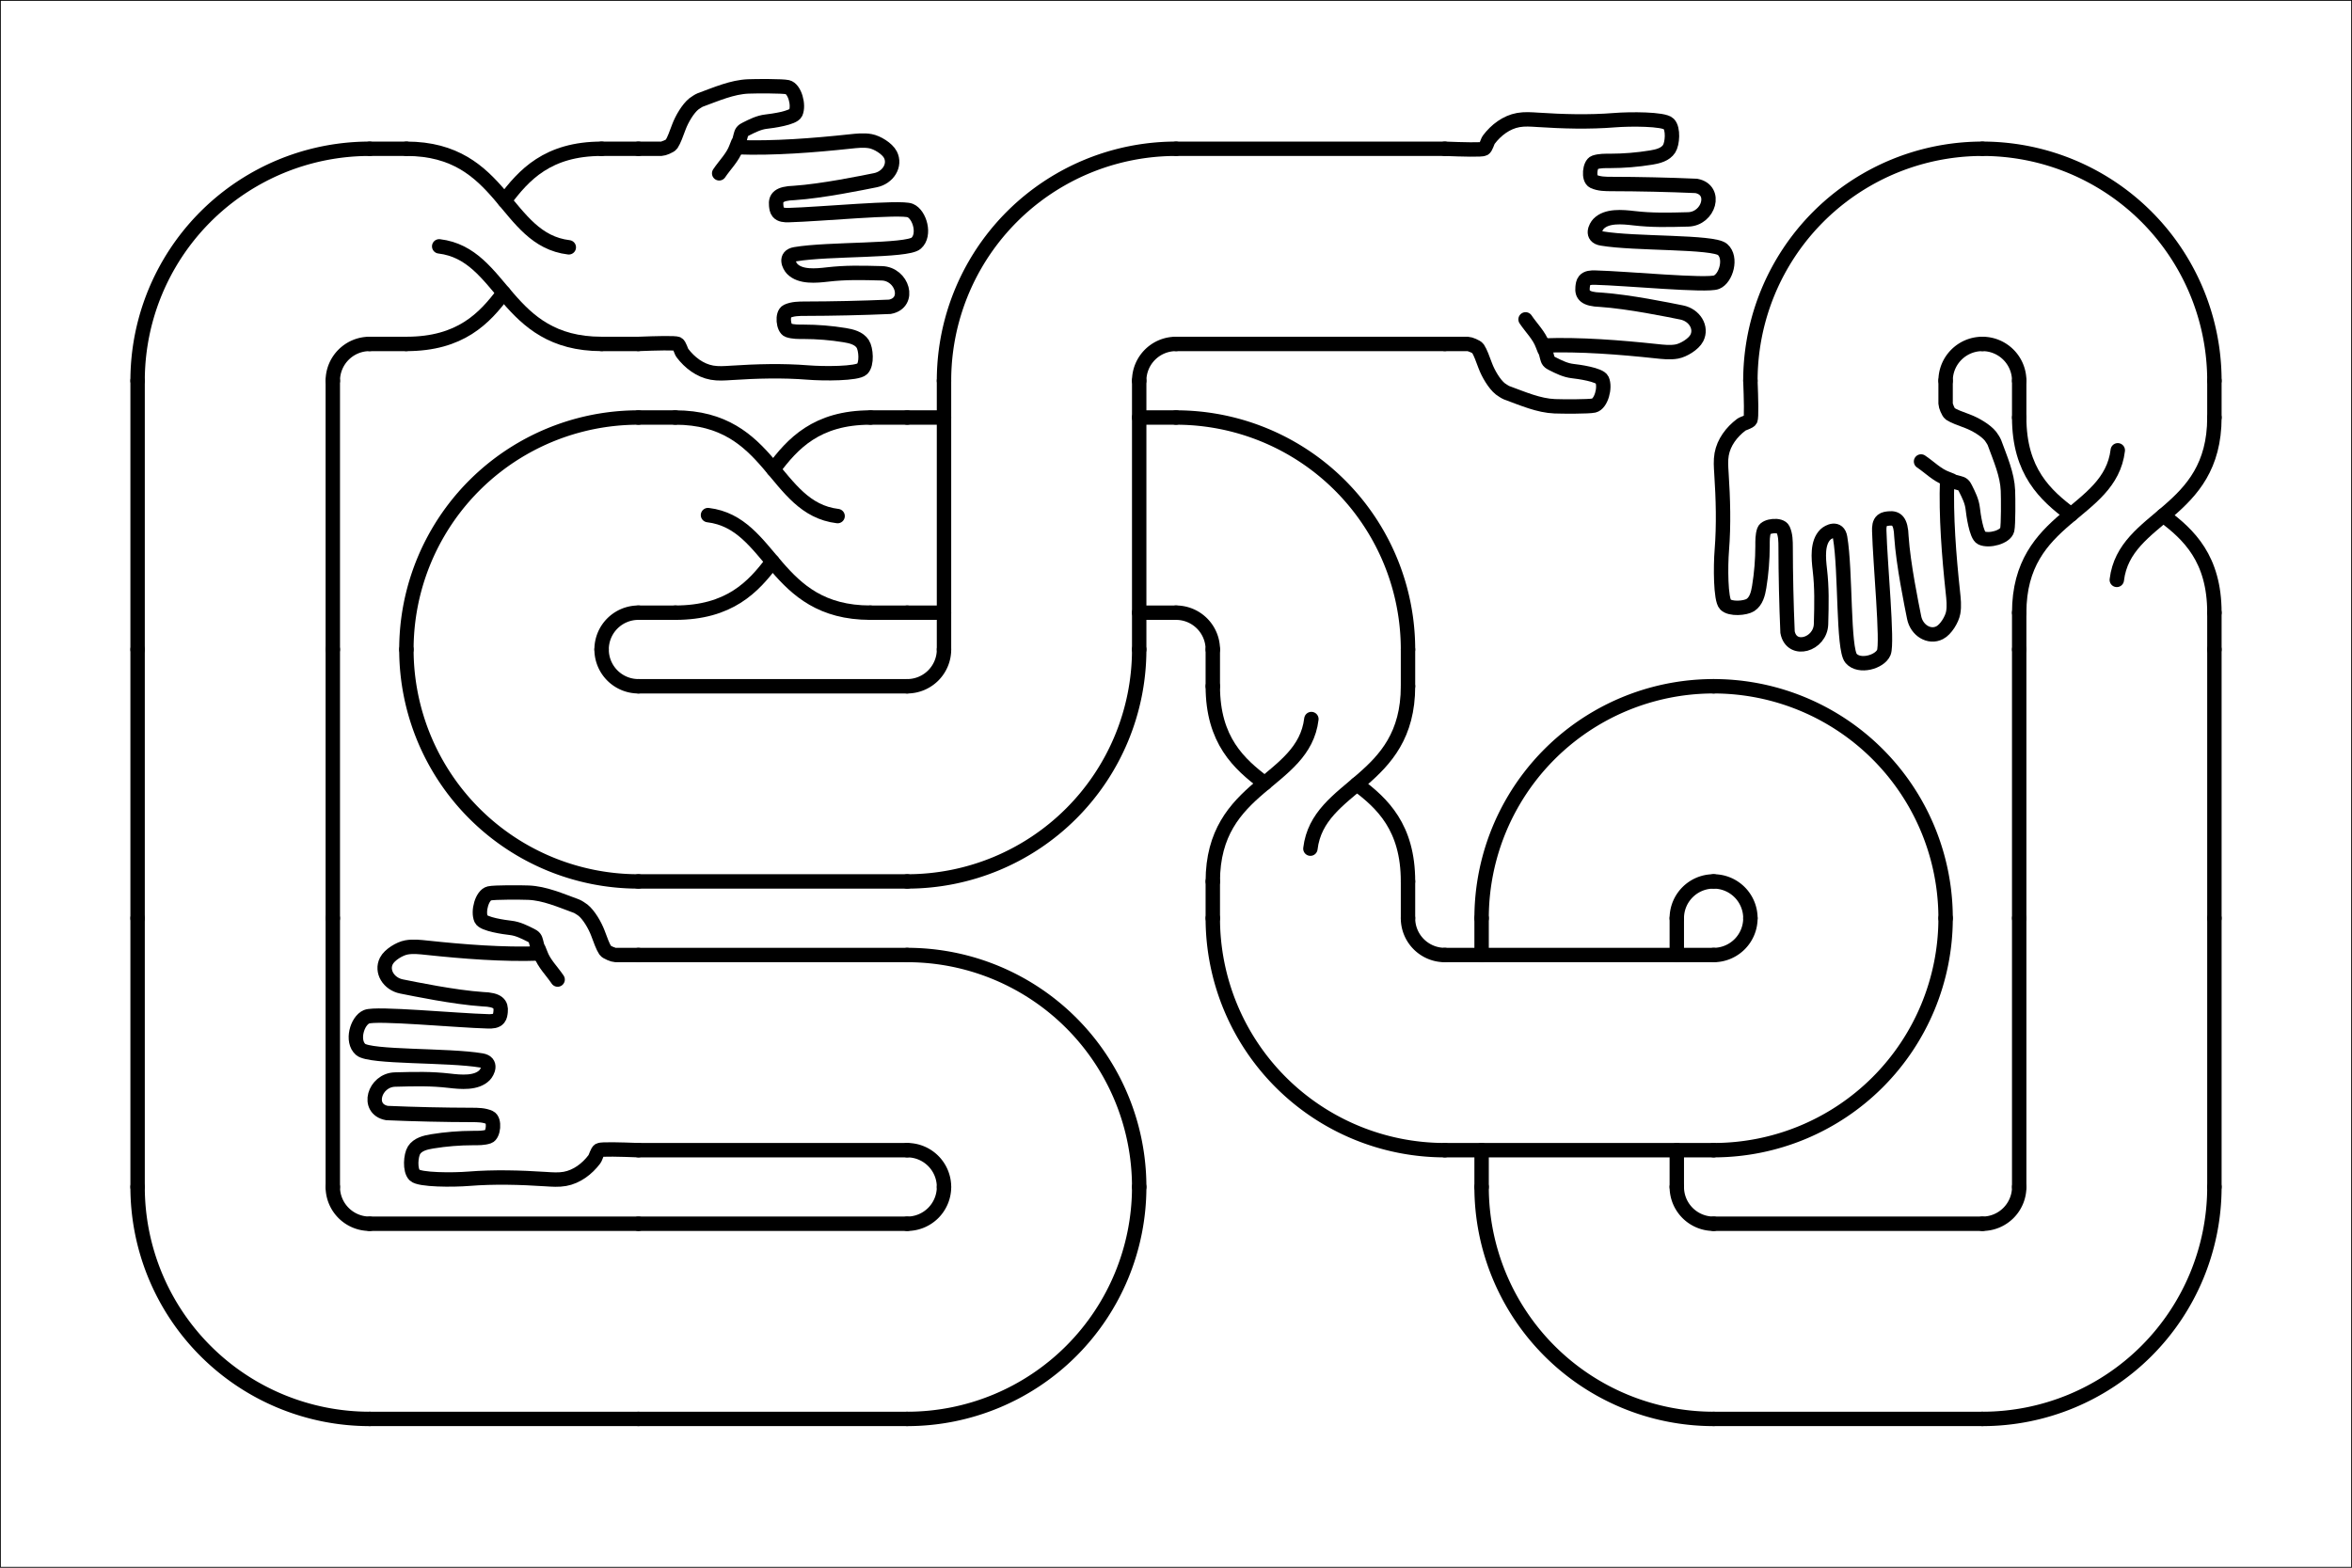 <?xml version="1.0"?>
<!DOCTYPE svg PUBLIC '-//W3C//DTD SVG 1.0//EN'
          'http://www.w3.org/TR/2001/REC-SVG-20010904/DTD/svg10.dtd'>
<svg xmlns:xlink="http://www.w3.org/1999/xlink" style="fill-opacity:1; color-rendering:auto; color-interpolation:auto; text-rendering:auto; stroke:black; stroke-linecap:square; stroke-miterlimit:10; shape-rendering:auto; stroke-opacity:1; fill:black; stroke-dasharray:none; font-weight:normal; stroke-width:1; font-family:'Dialog'; font-style:normal; stroke-linejoin:miter; font-size:12px; stroke-dashoffset:0; image-rendering:auto;" width="2940" height="1960" xmlns="http://www.w3.org/2000/svg"
><rect width="100%" height="100%" fill="#808080" stroke="none"/><!--Generated by the Batik Graphics2D SVG Generator--><defs id="genericDefs"
  /><g
  ><g style="fill:white; stroke-linecap:round; stroke:white;" transform="scale(2,2)"
    ><rect x="0" width="1470" height="980" y="0" style="stroke:none;"
    /></g
    ><g style="stroke-linecap:round;" transform="scale(2,2)"
    ><rect x="0" width="1470" height="980" y="0" style="fill:none;"
      /><path d="M0 100 C0 92.15 0 96.07 0 88.21 C0 87.3 -1.35 83.71 -2.35 83.04 C-4.29 81.75 -7.69 80.57 -11.2 79.25 C-15.2 77.75 -20.56 74.64 -23.02 71.56 C-23.46 71.01 -24.77 68.97 -24.98 68.39 C-28.06 59.98 -31.62 51.93 -31.94 43.69 C-32.1 39.64 -32.17 26.23 -31.57 23.62 C-30.71 19.91 -22.34 17.63 -18.39 19.42 C-15.72 20.63 -14.23 31.59 -13.91 34.5 C-13.51 38.18 -11.81 41.58 -10.14 44.88 C-9.79 45.56 -9.43 46.27 -8.83 46.75 C-8.29 47.18 -7.62 47.38 -6.95 47.55 C-1.91 48.78 -5.48 48.13 -0.59 49.88 C4.39 51.66 8.19 55.68 12.58 58.62" style="fill:none; stroke-width:7.379;" transform="translate(1155,322) rotate(180) translate(0,23) scale(1.22,1.22) translate(-50,-50)"
      /><path d="M-0.8 49.28 C-0.11 30.73 -1.75 10.14 -3.72 -8.32 C-4.09 -11.83 -4.52 -15.39 -3.89 -18.86 C-3.26 -22.33 -0.12 -27.49 3.02 -29.1 C8.39 -31.87 14.81 -27.91 16.12 -21.34 C17.43 -14.77 21.66 5.68 22.64 20.16 C22.89 28.23 25.21 29.78 28.98 29.42 C30.2 29.3 31.5 29.16 32.46 28.39 C33.95 27.19 34.04 24.98 33.99 23.06 C33.57 6.77 29.6 -34.34 31.64 -39.24 C33.68 -44.14 44.19 -47.12 48.4 -42.29 C52.61 -37.46 51.11 2.47 54.03 19.64 C54.99 25.31 60.05 22.66 61.54 21.22 C65.85 17.04 65.12 9.09 64.42 3.13 C63.35 -6.09 63.52 -14.06 63.81 -24.67 C64.09 -35.28 78.91 -39.68 80.97 -28.84 C81.59 -14.69 81.92 0.47 81.95 14.64 C81.96 17.74 81.97 20.96 83.26 23.78 C84.55 26.6 92.16 25.73 93 23.22 C93.85 20.71 93.78 18.01 93.78 15.36 C93.79 8.33 94.36 1.29 95.49 -5.65 C96.06 -9.15 97.02 -13.01 100 -14.93 C102.62 -16.61 110.23 -17.21 112.78 -14.68 C115.33 -12.15 115.29 5.13 114.65 13.06 C113.6 26.21 113.98 39.44 114.84 52.6 C115.05 55.85 115.29 59.13 114.72 62.33 C113.63 68.43 109.61 73.73 104.66 77.46 C103.7 78.18 100.57 78.89 100 79.94 C99.38 81.1 99.65 90.76 100 100.01" style="fill:none; stroke-width:7.379;" transform="translate(1155,322) rotate(180) translate(0,23) scale(1.22,1.22) translate(-50,-50)"
    /></g
    ><g style="stroke-linecap:round; stroke-width:9.003;" transform="matrix(2,0,0,2,126,140) translate(1008,0)"
    ><path style="fill:none;" d="M23 168 A145 145 0 0 1 168 23"
      /><path style="fill:none;" d="M145 168 A23 23 0 0 1 168 145"
    /></g
    ><g style="stroke-linecap:round; stroke-width:9.003;" transform="matrix(2,0,0,2,126,140) translate(1176,0)"
    ><path style="fill:none;" d="M-0 23 A145 145 0 0 1 145 168"
      /><path style="fill:none;" d="M-0 145 A23 23 0 0 1 23 168"
    /></g
    ><g style="stroke-linecap:round; stroke-width:9.003;" transform="matrix(2,0,0,2,126,140) translate(1176,168)"
    ><line y2="23" style="fill:none;" x1="23" x2="23" y1="0"
      /><line y2="23" style="fill:none;" x1="145" x2="145" y1="0"
      /><line y2="168" style="fill:none;" x1="23" x2="23" y1="145"
      /><line y2="168" style="fill:none;" x1="145" x2="145" y1="145"
      /><path d="M50 83.2 C54 50 100 50 100 0" style="fill:none; stroke-width:7.379;" transform="translate(84,84) scale(1.22,1.22) translate(-50,-50)"
      /><path d="M73.8 50.2 C86.9 60 100 72.3 100 100" style="fill:none; stroke-width:7.379;" transform="translate(84,84) scale(1.22,1.22) translate(-50,-50)"
      /><path d="M50.5 16.8 C46.5 50 0 50 0 100" style="fill:none; stroke-width:7.379;" transform="translate(84,84) scale(1.22,1.22) translate(-50,-50)"
      /><path d="M26.6 49.7 C13.5 39.9 0 27.7 0 0" style="fill:none; stroke-width:7.379;" transform="translate(84,84) scale(1.22,1.22) translate(-50,-50)"
    /></g
    ><g style="stroke-linecap:round; stroke-width:9.003;" transform="matrix(2,0,0,2,126,140) translate(1176,336)"
    ><line y2="168" style="fill:none;" x1="23" x2="23" y1="0"
      /><line y2="168" style="fill:none;" x1="145" x2="145" y1="0"
    /></g
    ><g style="stroke-linecap:round; stroke-width:9.003;" transform="matrix(2,0,0,2,126,140) translate(1176,504)"
    ><line y2="168" style="fill:none;" x1="23" x2="23" y1="0"
      /><line y2="168" style="fill:none;" x1="145" x2="145" y1="0"
    /></g
    ><g style="stroke-linecap:round; stroke-width:9.003;" transform="matrix(2,0,0,2,126,140) translate(1176,672)"
    ><path style="fill:none;" d="M145 0 A145 145 0 0 1 0 145"
      /><path style="fill:none;" d="M23 0 A23 23 0 0 1 0 23"
    /></g
    ><g style="stroke-linecap:round; stroke-width:9.003;" transform="matrix(2,0,0,2,126,140) translate(1008,672)"
    ><line y2="23" style="fill:none;" x1="0" x2="168" y1="23"
      /><line y2="145" style="fill:none;" x1="0" x2="168" y1="145"
    /></g
    ><g style="stroke-linecap:round; stroke-width:9.003;" transform="matrix(2,0,0,2,126,140) translate(840,672)"
    ><path style="fill:none;" d="M168 145 A145 145 0 0 1 23 0"
      /><path style="fill:none;" d="M168 23 A23 23 0 0 1 145 0"
    /></g
    ><g style="stroke-linecap:round; stroke-width:9.003;" transform="matrix(2,0,0,2,126,140) translate(840,504)"
    ><line y2="23" style="fill:none;" x1="23" x2="23" y1="0"
      /><line y2="168" style="fill:none;" x1="23" x2="23" y1="145"
      /><line y2="23" style="fill:none;" x1="145" x2="145" y1="0"
      /><line y2="168" style="fill:none;" x1="145" x2="145" y1="145"
    /></g
    ><g style="stroke-linecap:round; stroke-width:9.003;" transform="matrix(2,0,0,2,126,140) translate(840,336)"
    ><path style="fill:none;" d="M23 168 A145 145 0 0 1 168 23"
      /><path style="fill:none;" d="M145 168 A23 23 0 0 1 168 145"
    /></g
    ><g style="stroke-linecap:round; stroke-width:9.003;" transform="matrix(2,0,0,2,126,140) translate(1008,336)"
    ><path style="fill:none;" d="M-0 23 A145 145 0 0 1 145 168"
      /><path style="fill:none;" d="M-0 145 A23 23 0 0 1 23 168"
    /></g
    ><g style="stroke-linecap:round; stroke-width:9.003;" transform="matrix(2,0,0,2,126,140) translate(1008,504)"
    ><path style="fill:none;" d="M145 0 A145 145 0 0 1 0 145"
      /><path style="fill:none;" d="M23 0 A23 23 0 0 1 0 23"
    /></g
    ><g style="stroke-linecap:round; stroke-width:9.003;" transform="matrix(2,0,0,2,126,140) translate(840,504)"
    ><line y2="23" style="fill:none;" x1="0" x2="168" y1="23"
      /><line y2="145" style="fill:none;" x1="0" x2="168" y1="145"
    /></g
    ><g style="stroke-linecap:round; stroke-width:9.003;" transform="matrix(2,0,0,2,126,140) translate(672,504)"
    ><path style="fill:none;" d="M168 145 A145 145 0 0 1 23 0"
      /><path style="fill:none;" d="M168 23 A23 23 0 0 1 145 0"
    /></g
    ><g style="stroke-linecap:round; stroke-width:9.003;" transform="matrix(2,0,0,2,126,140) translate(672,336)"
    ><line y2="23" style="fill:none;" x1="23" x2="23" y1="0"
      /><line y2="23" style="fill:none;" x1="145" x2="145" y1="0"
      /><line y2="168" style="fill:none;" x1="23" x2="23" y1="145"
      /><line y2="168" style="fill:none;" x1="145" x2="145" y1="145"
      /><path d="M50 83.2 C54 50 100 50 100 0" style="fill:none; stroke-width:7.379;" transform="translate(84,84) scale(1.22,1.22) translate(-50,-50)"
      /><path d="M73.8 50.2 C86.9 60 100 72.3 100 100" style="fill:none; stroke-width:7.379;" transform="translate(84,84) scale(1.22,1.22) translate(-50,-50)"
      /><path d="M50.5 16.8 C46.5 50 0 50 0 100" style="fill:none; stroke-width:7.379;" transform="translate(84,84) scale(1.22,1.22) translate(-50,-50)"
      /><path d="M26.6 49.7 C13.5 39.9 0 27.7 0 0" style="fill:none; stroke-width:7.379;" transform="translate(84,84) scale(1.22,1.22) translate(-50,-50)"
    /></g
    ><g style="stroke-linecap:round; stroke-width:9.003;" transform="matrix(2,0,0,2,126,140) translate(672,168)"
    ><path style="fill:none;" d="M-0 23 A145 145 0 0 1 145 168"
      /><path style="fill:none;" d="M-0 145 A23 23 0 0 1 23 168"
    /></g
    ><g style="stroke-linecap:round; stroke-width:9.003;" transform="matrix(2,0,0,2,126,140) translate(504,168)"
    ><line y2="23" style="fill:none;" x1="0" x2="23" y1="23"
      /><line y2="23" style="fill:none;" x1="145" x2="168" y1="23"
      /><line y2="145" style="fill:none;" x1="0" x2="23" y1="145"
      /><line y2="145" style="fill:none;" x1="145" x2="168" y1="145"
    /></g
    ><g style="stroke-linecap:round; stroke-width:9.003;" transform="matrix(2,0,0,2,126,140) translate(336,168)"
    ><line y2="23" style="fill:none;" x1="0" x2="23" y1="23"
      /><line y2="145" style="fill:none;" x1="0" x2="23" y1="145"
      /><line y2="23" style="fill:none;" x1="145" x2="168" y1="23"
      /><line y2="145" style="fill:none;" x1="145" x2="168" y1="145"
      /><path d="M50 83.2 C54 50 100 50 100 0" style="fill:none; stroke-width:7.379;" transform="translate(84,84) scale(1.22,1.22) rotate(90) translate(-50,-50)"
      /><path d="M73.8 50.2 C86.9 60 100 72.3 100 100" style="fill:none; stroke-width:7.379;" transform="translate(84,84) scale(1.22,1.22) rotate(90) translate(-50,-50)"
      /><path d="M50.5 16.8 C46.5 50 0 50 0 100" style="fill:none; stroke-width:7.379;" transform="translate(84,84) scale(1.22,1.22) rotate(90) translate(-50,-50)"
      /><path d="M26.6 49.7 C13.5 39.9 0 27.7 0 0" style="fill:none; stroke-width:7.379;" transform="translate(84,84) scale(1.22,1.22) rotate(90) translate(-50,-50)"
    /></g
    ><g style="stroke-linecap:round; stroke-width:9.003;" transform="matrix(2,0,0,2,126,140) translate(168,168)"
    ><path style="fill:none;" d="M23 168 A145 145 0 0 1 168 23"
      /><path style="fill:none;" d="M145 168 A23 23 0 0 1 168 145"
    /></g
    ><g style="stroke-linecap:round; stroke-width:9.003;" transform="matrix(2,0,0,2,126,140) translate(168,336)"
    ><path style="fill:none;" d="M168 145 A145 145 0 0 1 23 0"
      /><path style="fill:none;" d="M168 23 A23 23 0 0 1 145 0"
    /></g
    ><g style="stroke-linecap:round; stroke-width:9.003;" transform="matrix(2,0,0,2,126,140) translate(336,336)"
    ><line y2="23" style="fill:none;" x1="0" x2="168" y1="23"
      /><line y2="145" style="fill:none;" x1="0" x2="168" y1="145"
    /></g
    ><g style="stroke-linecap:round; stroke-width:9.003;" transform="matrix(2,0,0,2,126,140) translate(504,336)"
    ><path style="fill:none;" d="M145 0 A145 145 0 0 1 0 145"
      /><path style="fill:none;" d="M23 0 A23 23 0 0 1 0 23"
    /></g
    ><g style="stroke-linecap:round; stroke-width:9.003;" transform="matrix(2,0,0,2,126,140) translate(504,168)"
    ><line y2="168" style="fill:none;" x1="23" x2="23" y1="0"
      /><line y2="168" style="fill:none;" x1="145" x2="145" y1="0"
    /></g
    ><g style="stroke-linecap:round; stroke-width:9.003;" transform="matrix(2,0,0,2,126,140) translate(504,0)"
    ><path style="fill:none;" d="M23 168 A145 145 0 0 1 168 23"
      /><path style="fill:none;" d="M145 168 A23 23 0 0 1 168 145"
    /></g
    ><g style="stroke-linecap:round; stroke-width:9.003;" transform="matrix(2,0,0,2,126,140) translate(672,0)"
    ><line y2="23" style="fill:none;" x1="0" x2="168" y1="23"
      /><line y2="145" style="fill:none;" x1="0" x2="168" y1="145"
    /></g
    ><g style="stroke-linecap:round; stroke-width:7.379;" transform="matrix(2,0,0,2,126,140) translate(924,84) rotate(90) translate(0,23) scale(-1.22,1.22) translate(-50,-50)"
    ><path style="fill:none;" d="M0 100 C0 92.15 0 96.07 0 88.21 C0 87.3 -1.35 83.71 -2.35 83.04 C-4.29 81.75 -7.69 80.57 -11.2 79.25 C-15.2 77.75 -20.56 74.64 -23.02 71.56 C-23.46 71.01 -24.77 68.97 -24.98 68.39 C-28.06 59.98 -31.62 51.93 -31.94 43.69 C-32.1 39.64 -32.17 26.23 -31.57 23.62 C-30.71 19.91 -22.34 17.63 -18.39 19.42 C-15.72 20.63 -14.23 31.59 -13.91 34.5 C-13.51 38.18 -11.81 41.58 -10.14 44.88 C-9.79 45.56 -9.43 46.27 -8.83 46.75 C-8.29 47.18 -7.62 47.38 -6.95 47.55 C-1.91 48.78 -5.48 48.13 -0.59 49.88 C4.39 51.66 8.19 55.68 12.58 58.62"
      /><path style="fill:none;" d="M-0.8 49.28 C-0.11 30.73 -1.75 10.14 -3.72 -8.32 C-4.09 -11.83 -4.52 -15.39 -3.89 -18.86 C-3.26 -22.33 -0.12 -27.49 3.02 -29.1 C8.39 -31.87 14.81 -27.91 16.12 -21.34 C17.43 -14.77 21.66 5.68 22.64 20.16 C22.89 28.23 25.21 29.78 28.98 29.42 C30.2 29.3 31.5 29.16 32.46 28.39 C33.95 27.19 34.04 24.98 33.99 23.06 C33.57 6.77 29.6 -34.34 31.64 -39.24 C33.68 -44.14 44.19 -47.12 48.4 -42.29 C52.61 -37.46 51.11 2.47 54.03 19.64 C54.99 25.31 60.05 22.66 61.54 21.22 C65.85 17.04 65.12 9.09 64.42 3.13 C63.35 -6.09 63.52 -14.06 63.81 -24.67 C64.09 -35.28 78.91 -39.68 80.97 -28.84 C81.59 -14.69 81.92 0.47 81.95 14.64 C81.96 17.74 81.97 20.96 83.26 23.78 C84.55 26.6 92.16 25.73 93 23.22 C93.85 20.71 93.78 18.01 93.78 15.36 C93.79 8.33 94.36 1.29 95.49 -5.65 C96.06 -9.15 97.02 -13.01 100 -14.93 C102.62 -16.61 110.23 -17.21 112.78 -14.68 C115.33 -12.15 115.29 5.13 114.65 13.06 C113.6 26.21 113.98 39.44 114.84 52.6 C115.05 55.85 115.29 59.13 114.72 62.33 C113.63 68.43 109.61 73.73 104.66 77.46 C103.7 78.18 100.57 78.89 100 79.94 C99.38 81.1 99.65 90.76 100 100.01"
    /></g
    ><g style="stroke-linecap:round; stroke-width:7.379;" transform="matrix(2,0,0,2,126,140) translate(420,84) rotate(90) translate(0,23) scale(1.22,1.22) translate(-50,-50)"
    ><path style="fill:none;" d="M0 100 C0 92.15 0 96.07 0 88.21 C0 87.3 -1.35 83.71 -2.35 83.04 C-4.29 81.75 -7.69 80.57 -11.2 79.25 C-15.2 77.75 -20.56 74.64 -23.02 71.56 C-23.46 71.01 -24.77 68.97 -24.98 68.39 C-28.06 59.98 -31.62 51.93 -31.94 43.69 C-32.1 39.64 -32.17 26.23 -31.57 23.62 C-30.71 19.91 -22.34 17.63 -18.39 19.42 C-15.72 20.63 -14.23 31.59 -13.91 34.5 C-13.51 38.18 -11.81 41.58 -10.14 44.88 C-9.79 45.56 -9.43 46.27 -8.83 46.75 C-8.29 47.18 -7.62 47.38 -6.95 47.55 C-1.91 48.78 -5.48 48.13 -0.59 49.88 C4.39 51.66 8.19 55.68 12.58 58.62"
      /><path style="fill:none;" d="M-0.8 49.28 C-0.11 30.73 -1.75 10.14 -3.72 -8.32 C-4.09 -11.83 -4.52 -15.39 -3.89 -18.86 C-3.26 -22.33 -0.12 -27.49 3.02 -29.1 C8.39 -31.87 14.81 -27.91 16.12 -21.34 C17.43 -14.77 21.66 5.68 22.64 20.16 C22.89 28.23 25.21 29.78 28.98 29.42 C30.2 29.3 31.5 29.16 32.46 28.39 C33.95 27.19 34.04 24.98 33.99 23.06 C33.57 6.77 29.6 -34.34 31.64 -39.24 C33.68 -44.14 44.19 -47.12 48.4 -42.29 C52.61 -37.46 51.11 2.47 54.03 19.64 C54.99 25.31 60.05 22.66 61.54 21.22 C65.85 17.04 65.12 9.09 64.42 3.13 C63.35 -6.09 63.52 -14.06 63.81 -24.67 C64.09 -35.28 78.91 -39.68 80.97 -28.84 C81.59 -14.69 81.92 0.47 81.95 14.64 C81.96 17.74 81.97 20.96 83.26 23.78 C84.55 26.6 92.16 25.73 93 23.22 C93.85 20.71 93.78 18.01 93.78 15.36 C93.79 8.33 94.36 1.29 95.49 -5.65 C96.06 -9.15 97.02 -13.01 100 -14.93 C102.62 -16.61 110.23 -17.21 112.78 -14.68 C115.33 -12.15 115.29 5.13 114.65 13.06 C113.6 26.21 113.98 39.44 114.84 52.6 C115.05 55.85 115.29 59.13 114.72 62.33 C113.63 68.43 109.61 73.73 104.66 77.46 C103.7 78.18 100.57 78.89 100 79.94 C99.38 81.1 99.65 90.76 100 100.01"
    /></g
    ><g style="stroke-linecap:round; stroke-width:9.003;" transform="matrix(2,0,0,2,126,140) translate(168,0)"
    ><line y2="23" style="fill:none;" x1="0" x2="23" y1="23"
      /><line y2="145" style="fill:none;" x1="0" x2="23" y1="145"
      /><line y2="23" style="fill:none;" x1="145" x2="168" y1="23"
      /><line y2="145" style="fill:none;" x1="145" x2="168" y1="145"
      /><path d="M50 83.2 C54 50 100 50 100 0" style="fill:none; stroke-width:7.379;" transform="translate(84,84) scale(1.22,1.22) rotate(90) translate(-50,-50)"
      /><path d="M73.8 50.2 C86.9 60 100 72.3 100 100" style="fill:none; stroke-width:7.379;" transform="translate(84,84) scale(1.22,1.22) rotate(90) translate(-50,-50)"
      /><path d="M50.5 16.8 C46.5 50 0 50 0 100" style="fill:none; stroke-width:7.379;" transform="translate(84,84) scale(1.22,1.22) rotate(90) translate(-50,-50)"
      /><path d="M26.6 49.7 C13.5 39.9 0 27.7 0 0" style="fill:none; stroke-width:7.379;" transform="translate(84,84) scale(1.22,1.22) rotate(90) translate(-50,-50)"
    /></g
    ><g style="stroke-linecap:round; stroke-width:9.003;" transform="matrix(2,0,0,2,126,140)"
    ><path style="fill:none;" d="M23 168 A145 145 0 0 1 168 23"
      /><path style="fill:none;" d="M145 168 A23 23 0 0 1 168 145"
    /></g
    ><g style="stroke-linecap:round; stroke-width:9.003;" transform="matrix(2,0,0,2,126,140) translate(0,168)"
    ><line y2="168" style="fill:none;" x1="23" x2="23" y1="0"
      /><line y2="168" style="fill:none;" x1="145" x2="145" y1="0"
    /></g
    ><g style="stroke-linecap:round; stroke-width:9.003;" transform="matrix(2,0,0,2,126,140) translate(0,336)"
    ><line y2="168" style="fill:none;" x1="23" x2="23" y1="0"
      /><line y2="168" style="fill:none;" x1="145" x2="145" y1="0"
    /></g
    ><g style="stroke-linecap:round; stroke-width:9.003;" transform="matrix(2,0,0,2,126,140) translate(0,504)"
    ><line y2="168" style="fill:none;" x1="23" x2="23" y1="0"
      /><line y2="168" style="fill:none;" x1="145" x2="145" y1="0"
    /></g
    ><g style="stroke-linecap:round; stroke-width:9.003;" transform="matrix(2,0,0,2,126,140) translate(0,672)"
    ><path style="fill:none;" d="M168 145 A145 145 0 0 1 23 0"
      /><path style="fill:none;" d="M168 23 A23 23 0 0 1 145 0"
    /></g
    ><g style="stroke-linecap:round; stroke-width:9.003;" transform="matrix(2,0,0,2,126,140) translate(168,672)"
    ><line y2="23" style="fill:none;" x1="0" x2="168" y1="23"
      /><line y2="145" style="fill:none;" x1="0" x2="168" y1="145"
    /></g
    ><g style="stroke-linecap:round; stroke-width:9.003;" transform="matrix(2,0,0,2,126,140) translate(336,672)"
    ><line y2="23" style="fill:none;" x1="0" x2="168" y1="23"
      /><line y2="145" style="fill:none;" x1="0" x2="168" y1="145"
    /></g
    ><g style="stroke-linecap:round; stroke-width:9.003;" transform="matrix(2,0,0,2,126,140) translate(504,672)"
    ><path style="fill:none;" d="M145 0 A145 145 0 0 1 0 145"
      /><path style="fill:none;" d="M23 0 A23 23 0 0 1 0 23"
    /></g
    ><g style="stroke-linecap:round; stroke-width:9.003;" transform="matrix(2,0,0,2,126,140) translate(504,504)"
    ><path style="fill:none;" d="M-0 23 A145 145 0 0 1 145 168"
      /><path style="fill:none;" d="M-0 145 A23 23 0 0 1 23 168"
    /></g
    ><g style="stroke-linecap:round; stroke-width:9.003;" transform="matrix(2,0,0,2,126,140) translate(336,504)"
    ><line y2="23" style="fill:none;" x1="0" x2="168" y1="23"
      /><line y2="145" style="fill:none;" x1="0" x2="168" y1="145"
    /></g
    ><g style="stroke-linecap:round; stroke-width:7.379;" transform="matrix(2,0,0,2,126,140) translate(252,588) rotate(-90) translate(0,23) scale(-1.22,1.22) translate(-50,-50)"
    ><path style="fill:none;" d="M0 100 C0 92.15 0 96.07 0 88.21 C0 87.3 -1.35 83.71 -2.35 83.04 C-4.29 81.75 -7.69 80.57 -11.2 79.25 C-15.2 77.75 -20.56 74.64 -23.02 71.56 C-23.46 71.01 -24.77 68.97 -24.98 68.39 C-28.06 59.98 -31.62 51.93 -31.94 43.69 C-32.1 39.64 -32.17 26.23 -31.57 23.62 C-30.71 19.91 -22.34 17.63 -18.39 19.42 C-15.72 20.63 -14.23 31.59 -13.91 34.5 C-13.51 38.18 -11.81 41.58 -10.14 44.88 C-9.79 45.56 -9.43 46.27 -8.83 46.75 C-8.29 47.18 -7.62 47.38 -6.95 47.55 C-1.91 48.78 -5.48 48.13 -0.59 49.88 C4.39 51.66 8.19 55.68 12.58 58.62"
      /><path style="fill:none;" d="M-0.8 49.28 C-0.11 30.73 -1.75 10.14 -3.72 -8.32 C-4.09 -11.83 -4.52 -15.39 -3.89 -18.86 C-3.26 -22.33 -0.12 -27.49 3.02 -29.1 C8.39 -31.87 14.81 -27.91 16.12 -21.34 C17.43 -14.77 21.66 5.68 22.64 20.16 C22.89 28.23 25.21 29.78 28.98 29.42 C30.2 29.3 31.5 29.16 32.46 28.39 C33.95 27.19 34.04 24.98 33.99 23.06 C33.57 6.77 29.6 -34.34 31.64 -39.24 C33.68 -44.14 44.19 -47.12 48.4 -42.29 C52.61 -37.46 51.11 2.47 54.03 19.64 C54.99 25.31 60.05 22.66 61.54 21.22 C65.85 17.04 65.12 9.09 64.42 3.13 C63.35 -6.09 63.52 -14.06 63.81 -24.67 C64.09 -35.28 78.91 -39.68 80.97 -28.84 C81.59 -14.69 81.92 0.47 81.95 14.64 C81.96 17.74 81.97 20.96 83.26 23.78 C84.55 26.6 92.16 25.73 93 23.22 C93.85 20.71 93.78 18.01 93.78 15.36 C93.79 8.33 94.36 1.29 95.49 -5.65 C96.06 -9.15 97.02 -13.01 100 -14.93 C102.62 -16.61 110.23 -17.21 112.78 -14.68 C115.33 -12.15 115.29 5.13 114.65 13.06 C113.6 26.21 113.98 39.44 114.84 52.6 C115.05 55.85 115.29 59.13 114.72 62.33 C113.63 68.43 109.61 73.73 104.66 77.46 C103.7 78.18 100.57 78.89 100 79.94 C99.38 81.1 99.65 90.76 100 100.01"
    /></g
  ></g
></svg
>
